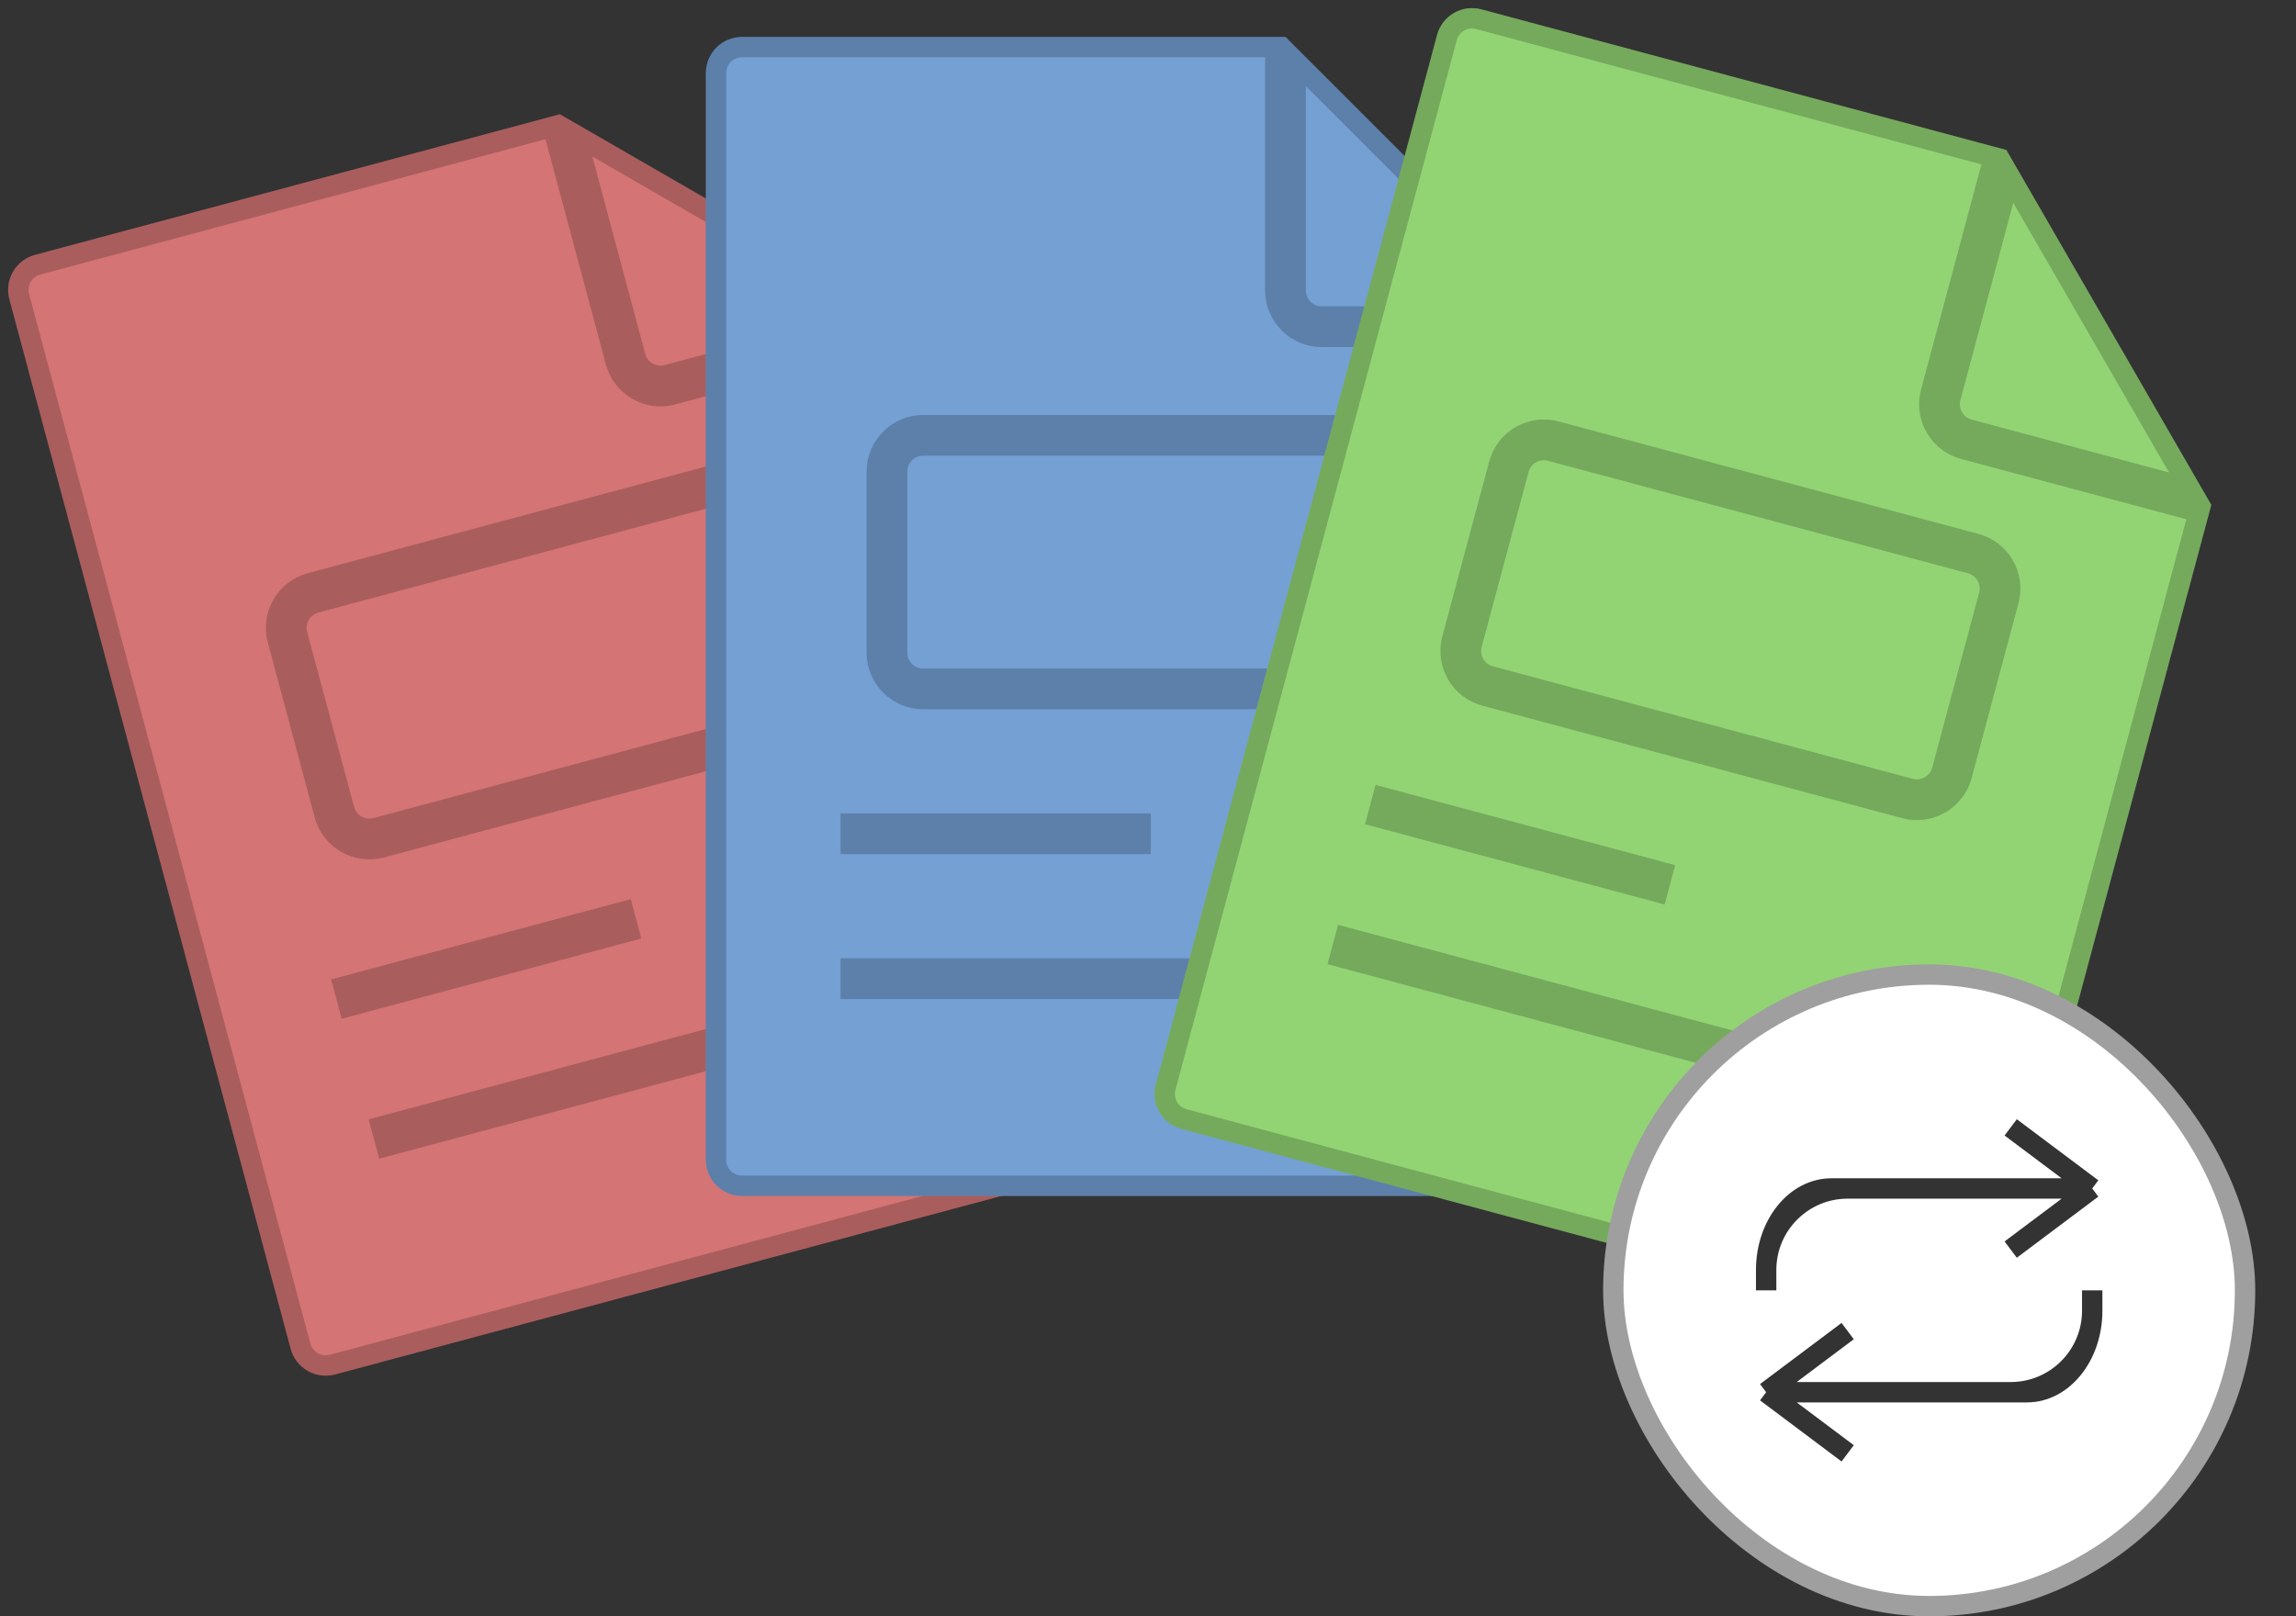 <svg width="169" height="119" viewBox="0 0 169 119" fill="none" xmlns="http://www.w3.org/2000/svg">
<rect x="0" y="0" width="169" height="119" fill="#333333" stroke="none"/>
<path d="M21.396 99.305L0.69 22.031C0.309 20.609 1.153 19.147 2.576 18.765L41.213 8.413L67.341 23.498L75.623 54.407L83.215 82.741C83.596 84.164 82.752 85.626 81.329 86.007L24.662 101.191C23.239 101.572 21.777 100.728 21.396 99.305Z" fill="#D47474"/>
<path d="M40.682 9.331L45.32 26.637C45.808 28.46 47.681 29.542 49.504 29.053L66.81 24.416L74.898 54.601L82.49 82.935C82.764 83.958 82.158 85.009 81.135 85.283L24.468 100.467C23.445 100.741 22.394 100.134 22.12 99.111L1.415 21.837C1.141 20.815 1.747 19.764 2.77 19.49L40.682 9.331ZM46.769 26.249L42.406 9.967L65.398 23.242L49.116 27.604C48.093 27.878 47.042 27.272 46.769 26.249ZM23.241 44.373L54.151 36.09C55.173 35.816 56.224 36.423 56.498 37.446L59.949 50.325C60.223 51.347 59.616 52.398 58.594 52.672L27.684 60.955C26.662 61.228 25.611 60.622 25.337 59.599L21.886 46.72C21.612 45.698 22.218 44.647 23.241 44.373ZM53.762 34.642L22.853 42.924C21.03 43.412 19.948 45.286 20.437 47.108L23.888 59.987C24.376 61.81 26.25 62.892 28.072 62.403L58.982 54.121C60.804 53.633 61.886 51.759 61.398 49.937L57.947 37.058C57.459 35.235 55.585 34.153 53.762 34.642ZM25.681 74.087L46.288 68.566L45.9 67.117L25.293 72.638L25.681 74.087ZM69.655 73.347L69.267 71.898L28.054 82.941L28.442 84.39L69.655 73.347Z" stroke="black" stroke-opacity="0.2" stroke-width="1.5"/>
<path d="M51.953 85.386V5.386C51.953 3.913 53.147 2.719 54.619 2.719L94.619 2.719L115.953 24.053V56.053V85.386C115.953 86.859 114.759 88.053 113.286 88.053H54.619C53.147 88.053 51.953 86.859 51.953 85.386Z" fill="#74A0D4"/>
<path d="M93.869 3.469V21.386C93.869 23.273 95.399 24.803 97.286 24.803H115.203V56.053V85.386C115.203 86.445 114.345 87.303 113.286 87.303H54.619C53.561 87.303 52.703 86.445 52.703 85.386V5.386C52.703 4.328 53.561 3.469 54.619 3.469L93.869 3.469ZM95.369 21.386V4.53L114.142 23.303H97.286C96.227 23.303 95.369 22.445 95.369 21.386ZM67.953 32.803H99.953C101.011 32.803 101.869 33.661 101.869 34.719V48.053C101.869 49.111 101.011 49.969 99.953 49.969H67.953C66.894 49.969 66.036 49.111 66.036 48.053V34.719C66.036 33.661 66.894 32.803 67.953 32.803ZM99.953 31.303H67.953C66.066 31.303 64.536 32.833 64.536 34.719V48.053C64.536 49.94 66.066 51.469 67.953 51.469H99.953C101.84 51.469 103.369 49.94 103.369 48.053V34.719C103.369 32.833 101.84 31.303 99.953 31.303ZM62.619 62.136H83.953V60.636H62.619V62.136ZM105.286 72.803V71.303H62.619V72.803H105.286Z" stroke="black" stroke-opacity="0.2" stroke-width="1.5"/>
<path d="M85.071 79.85L105.777 2.576C106.158 1.153 107.62 0.309 109.043 0.69L147.68 11.043L162.765 37.171L154.482 68.081L146.89 96.414C146.509 97.837 145.047 98.681 143.624 98.3L86.957 83.116C85.534 82.735 84.69 81.272 85.071 79.85Z" fill="#92D474"/>
<path d="M146.761 11.573L142.124 28.879C141.636 30.702 142.717 32.576 144.54 33.064L161.846 37.701L153.758 67.886L146.166 96.22C145.892 97.243 144.841 97.849 143.818 97.576L87.151 82.391C86.128 82.117 85.522 81.067 85.796 80.044L106.501 2.77C106.775 1.747 107.826 1.141 108.848 1.415L146.761 11.573ZM143.573 29.268L147.935 12.986L161.21 35.978L144.928 31.615C143.906 31.341 143.299 30.29 143.573 29.268ZM114.135 33.199L145.045 41.482C146.068 41.756 146.674 42.806 146.4 43.829L142.949 56.708C142.675 57.73 141.625 58.337 140.602 58.063L109.692 49.781C108.67 49.507 108.063 48.456 108.337 47.434L111.788 34.555C112.062 33.532 113.113 32.925 114.135 33.199ZM145.433 40.033L114.524 31.75C112.701 31.262 110.828 32.344 110.339 34.166L106.888 47.045C106.4 48.868 107.482 50.742 109.304 51.23L140.214 59.512C142.036 60.001 143.91 58.919 144.398 57.096L147.849 44.217C148.338 42.395 147.256 40.521 145.433 40.033ZM101.392 60.153L121.998 65.674L122.386 64.225L101.78 58.704L101.392 60.153ZM139.844 81.499L140.232 80.05L99.019 69.007L98.631 70.456L139.844 81.499Z" stroke="black" stroke-opacity="0.2" stroke-width="1.5"/>
<rect x="118.75" y="71.75" width="46.5" height="46.5" rx="23.25" fill="white" stroke="#9F9F9F" stroke-width="1.5"/>
<path d="M154 87.5H136C132.686 87.5 130 90.186 130 93.5V95V93.5C130 90.186 132.149 87.5 134.8 87.5H154ZM154 87.5L148 92M154 87.5L148 83" stroke="black" stroke-opacity="0.8" stroke-width="1.5"/>
<path d="M130 102.5L148 102.5C151.314 102.5 154 99.814 154 96.5L154 95L154 96.5C154 99.814 151.851 102.5 149.2 102.5L130 102.5ZM130 102.5L136 98M130 102.5L136 107" stroke="black" stroke-opacity="0.8" stroke-width="1.5"/>
</svg>
